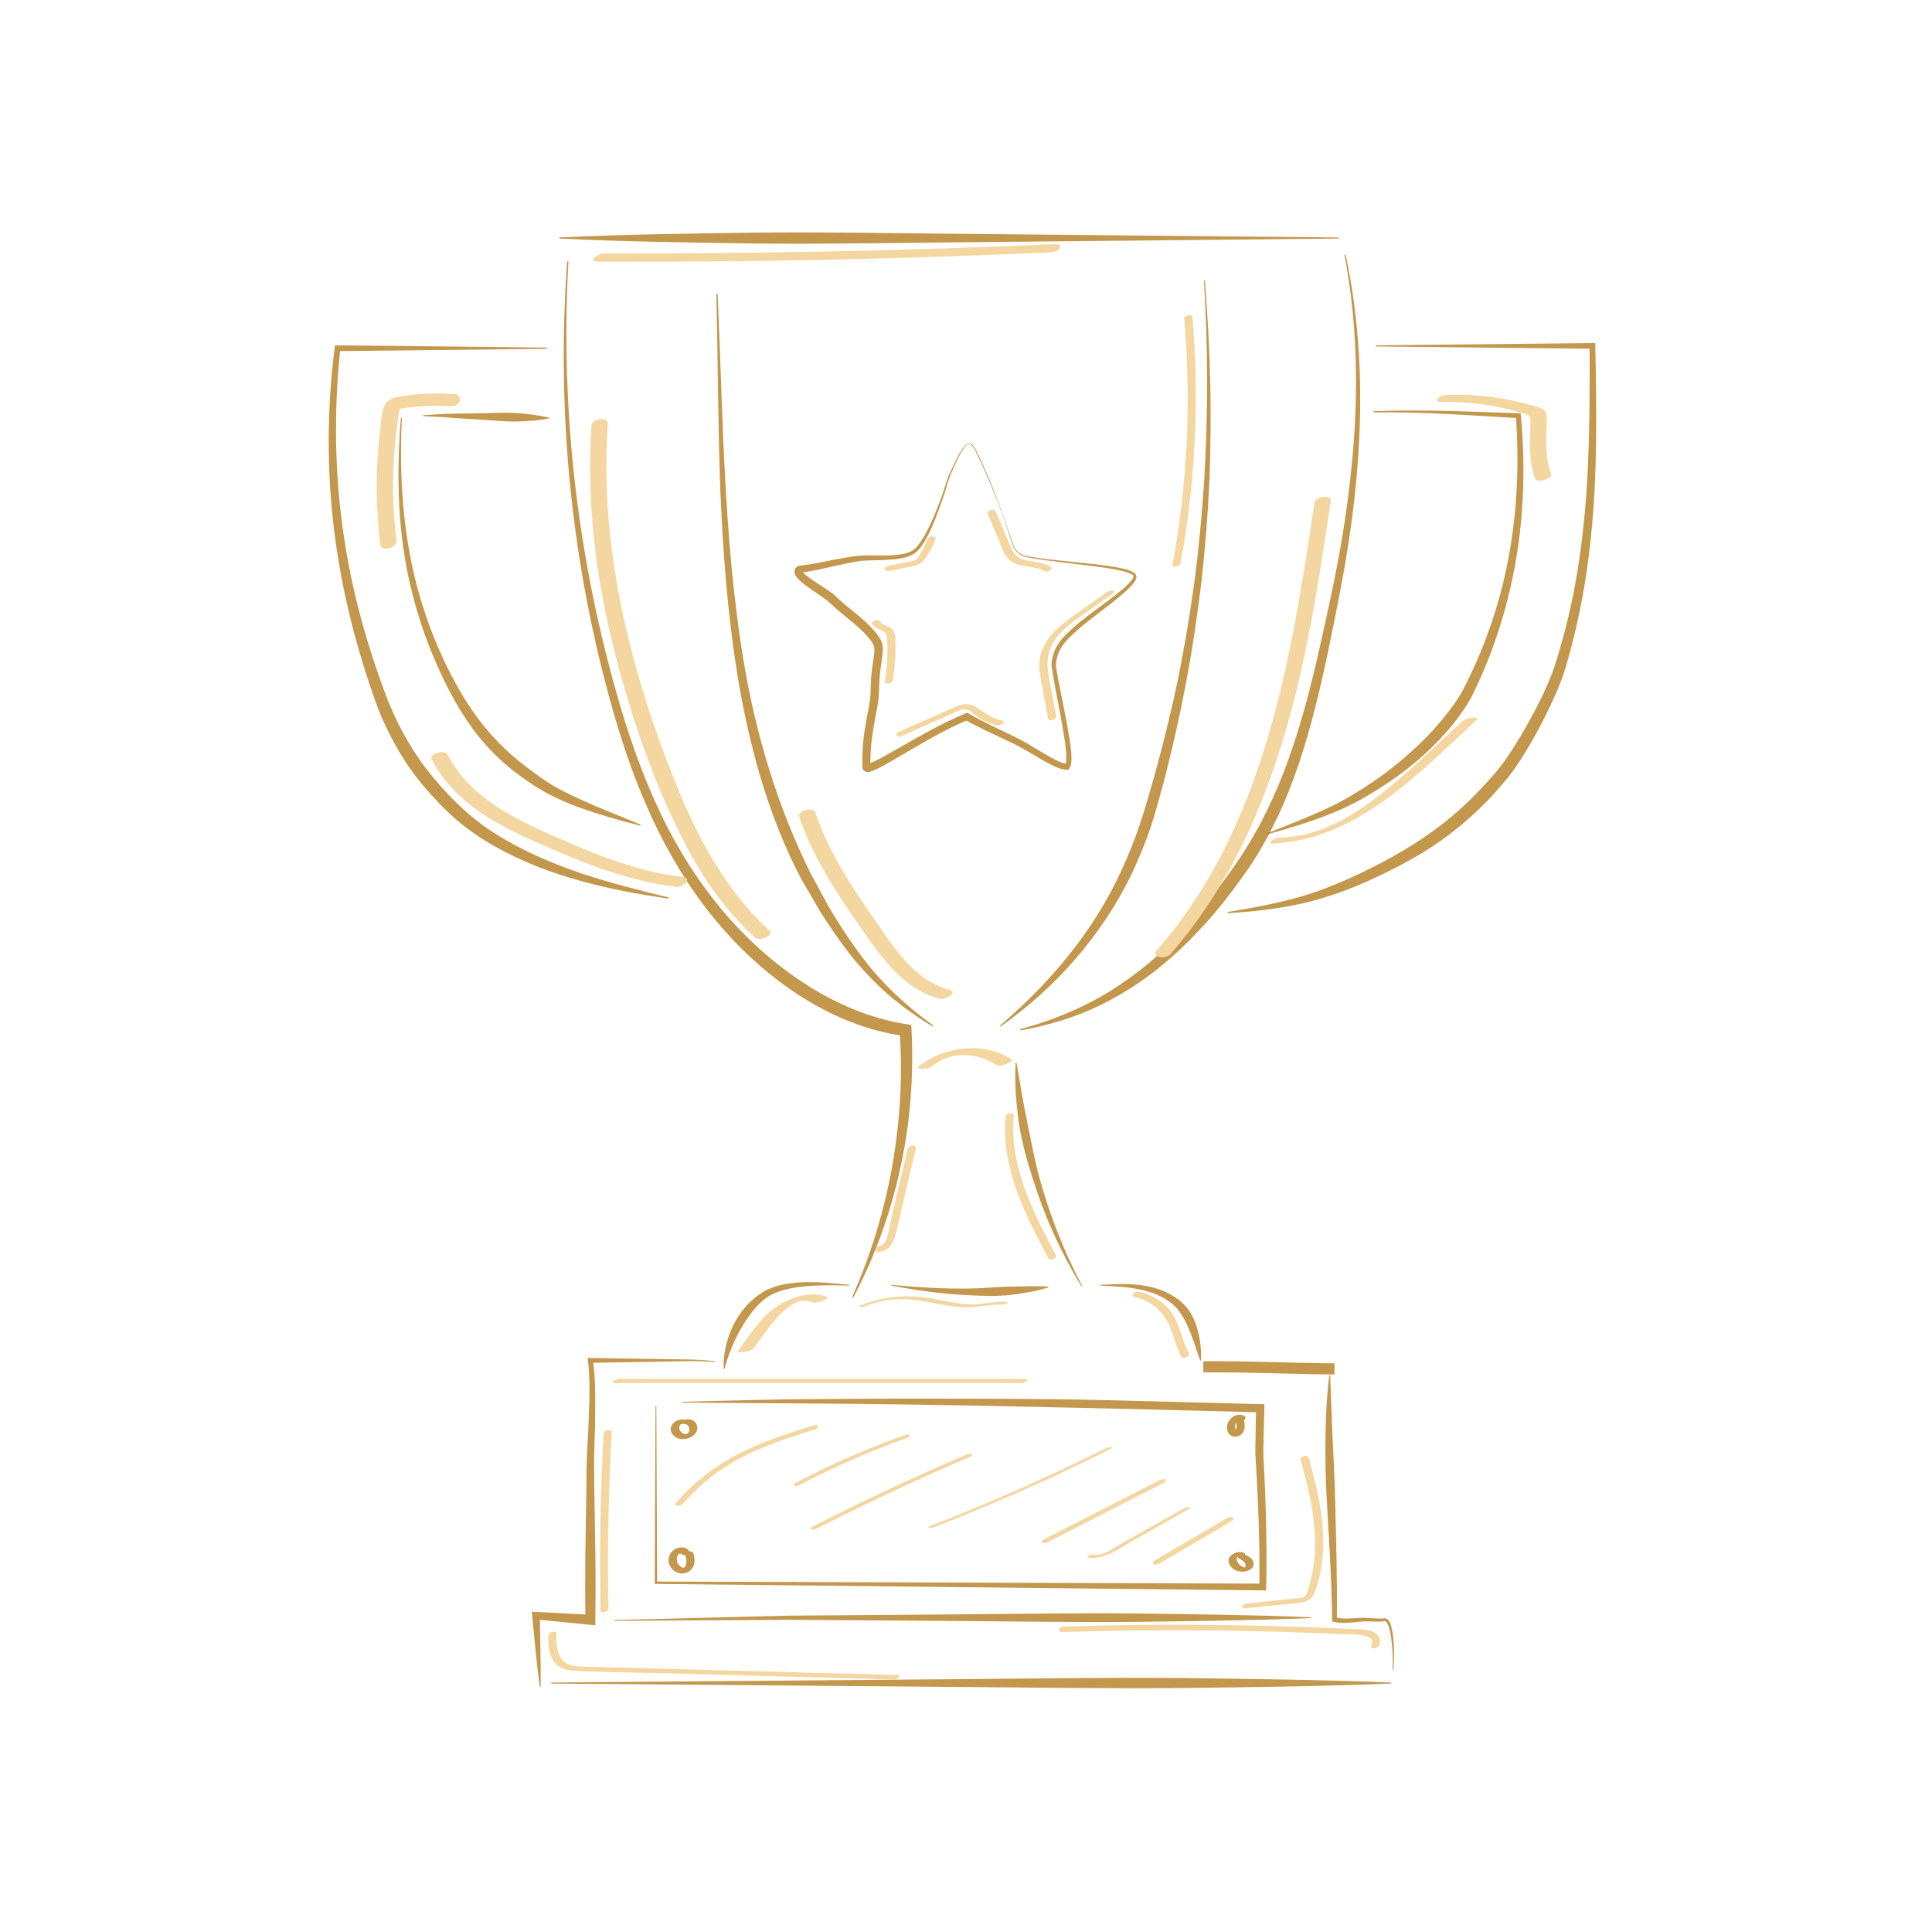 <svg width="173" height="172" viewBox="0 0 173 172" fill="none" xmlns="http://www.w3.org/2000/svg">
<mask id="mask0" mask-type="alpha" maskUnits="userSpaceOnUse" x="0" y="0" width="173" height="172">
<rect x="0.184" width="172" height="172" fill="#C4C4C4"/>
</mask>
<g mask="url(#mask0)">
<path d="M119.871 21.363L84.97 21.708C79.152 21.76 73.334 21.872 67.524 21.805C61.706 21.715 55.888 21.648 50.077 21.363V21.266C55.895 20.989 61.713 20.914 67.524 20.832C73.342 20.764 79.16 20.877 84.97 20.929L119.871 21.266V21.363Z" fill="#AA6C00" fill-opacity="0.7"/>
<path d="M50.901 23.392C50.138 36.923 51.77 50.558 55.626 63.512C56.599 66.747 57.745 69.921 59.205 72.954C60.658 75.979 62.455 78.839 64.589 81.415C66.738 83.976 69.231 86.245 72.017 88.057C74.795 89.869 77.895 91.202 81.159 91.718L81.601 91.786L81.624 92.22C81.826 96.368 81.519 100.546 80.62 104.59C79.744 108.641 78.337 112.564 76.405 116.203L76.307 116.151C77.97 112.392 79.175 108.461 79.894 104.44C80.59 100.427 80.86 96.331 80.545 92.28L81.01 92.782C77.543 92.317 74.271 90.91 71.388 89.023C68.498 87.121 65.959 84.74 63.795 82.067C59.452 76.698 56.764 70.251 54.915 63.729C51.171 50.648 49.801 36.923 50.789 23.392H50.901Z" fill="#AA6C00" fill-opacity="0.7"/>
<path d="M120.493 22.801C121.931 29.488 122.08 36.414 121.429 43.22C121.107 46.627 120.575 50.011 119.924 53.373C119.265 56.721 118.606 60.075 117.76 63.4C116.914 66.717 115.881 70.026 114.405 73.156C113.657 74.714 112.833 76.249 111.852 77.686C110.871 79.102 109.838 80.487 108.73 81.812C106.476 84.418 103.938 86.836 100.98 88.656C99.505 89.562 97.962 90.356 96.345 90.947C94.728 91.531 93.065 91.988 91.373 92.272L91.351 92.16C94.645 91.277 97.79 89.929 100.553 87.997C103.339 86.103 105.75 83.714 107.869 81.093C109.988 78.465 111.949 75.702 113.402 72.677C114.9 69.659 115.985 66.44 116.891 63.175C117.782 59.903 118.494 56.563 119.213 53.231C119.916 49.899 120.5 46.545 120.875 43.168C121.669 36.421 121.676 29.532 120.388 22.831L120.493 22.801Z" fill="#AA6C00" fill-opacity="0.7"/>
<path d="M96.832 115.185C95.005 112.19 93.545 108.955 92.489 105.586C91.95 103.908 91.47 102.201 91.216 100.449C90.984 98.697 90.834 96.93 90.946 95.163L91.021 95.155C91.336 96.892 91.583 98.615 91.95 100.314C92.294 102.014 92.609 103.729 93.058 105.413C93.979 108.775 95.259 112.04 96.892 115.14L96.832 115.185Z" fill="#AA6C00" fill-opacity="0.7"/>
<path d="M98.531 115.058C99.602 115.013 100.68 114.938 101.773 115.043C102.851 115.148 103.967 115.41 104.933 115.994C105.412 116.263 105.891 116.638 106.258 117.087C106.633 117.536 106.887 118.053 107.082 118.577C107.449 119.64 107.584 120.741 107.546 121.827L107.471 121.842C107.104 120.816 106.812 119.79 106.386 118.854C105.966 117.911 105.48 117.064 104.604 116.495C103.765 115.911 102.754 115.582 101.713 115.41C100.672 115.215 99.594 115.185 98.523 115.133V115.058H98.531Z" fill="#AA6C00" fill-opacity="0.7"/>
<path d="M76.068 115.133C74.773 115.095 73.477 115.065 72.197 115.185C70.939 115.305 69.629 115.522 68.633 116.218C67.629 116.93 66.933 117.993 66.304 119.064C65.69 120.157 65.218 121.333 64.874 122.59L64.799 122.583C64.739 121.265 65.076 119.932 65.638 118.719C66.222 117.514 67.135 116.436 68.303 115.717C69.509 114.99 70.879 114.863 72.174 114.818C73.485 114.803 74.78 114.93 76.068 115.065V115.133Z" fill="#AA6C00" fill-opacity="0.7"/>
<path d="M123.196 30.925L142.597 30.723H142.844L142.852 30.977C142.964 36.661 143.054 42.374 142.462 48.065C142.17 50.91 141.721 53.74 141.055 56.526C140.883 57.222 140.725 57.919 140.523 58.607C140.328 59.296 140.149 59.993 139.894 60.681C139.392 62.052 138.778 63.347 138.12 64.628C137.461 65.908 136.749 67.159 135.948 68.364C135.551 68.963 135.102 69.577 134.623 70.116C134.159 70.67 133.679 71.209 133.17 71.726C131.156 73.808 128.827 75.597 126.304 76.99C125.046 77.701 123.758 78.33 122.448 78.914C121.137 79.506 119.789 80.022 118.412 80.427C115.649 81.273 112.788 81.595 109.951 81.782L109.936 81.67C112.743 81.206 115.544 80.696 118.187 79.738C120.815 78.764 123.369 77.514 125.787 76.091C128.191 74.654 130.415 72.939 132.339 70.917C133.305 69.899 134.256 68.881 135.012 67.735C135.791 66.582 136.51 65.369 137.176 64.133C137.842 62.898 138.464 61.625 138.966 60.337C139.437 59.057 139.812 57.664 140.171 56.309C140.883 53.576 141.362 50.783 141.691 47.975C142.365 42.351 142.35 36.661 142.343 30.977L142.597 31.232L123.196 31.03V30.925Z" fill="#AA6C00" fill-opacity="0.7"/>
<path d="M122.994 36.825C127.322 36.653 131.657 36.87 135.978 37.005L136.165 37.013L136.18 37.2C136.562 41.198 136.487 45.249 135.895 49.233C135.296 53.216 134.166 57.132 132.518 60.824L131.874 62.202C131.635 62.681 131.365 63.115 131.073 63.542C130.497 64.395 129.86 65.197 129.164 65.945C127.786 67.458 126.221 68.768 124.551 69.921C122.874 71.052 121.129 72.108 119.235 72.842C117.363 73.598 115.439 74.175 113.514 74.706L113.484 74.616C115.349 73.882 117.213 73.156 119.003 72.31C119.909 71.891 120.755 71.412 121.594 70.88C122.44 70.371 123.256 69.809 124.05 69.225C124.836 68.626 125.607 68.012 126.326 67.346C127.06 66.694 127.764 66.005 128.415 65.279C129.066 64.553 129.688 63.789 130.25 62.995C130.527 62.598 130.789 62.187 131.006 61.775L131.665 60.45C133.364 56.878 134.57 53.059 135.221 49.143C135.888 45.227 136.015 41.228 135.746 37.252L135.948 37.447C131.627 37.192 127.314 36.87 122.986 36.93L122.994 36.825Z" fill="#AA6C00" fill-opacity="0.7"/>
<path d="M48.97 31.24L30.22 31.442L30.475 31.217C29.906 36.578 29.951 42.007 30.692 47.338C31.418 52.67 32.863 57.896 34.803 62.898C35.806 65.346 37.146 67.675 38.846 69.689C40.546 71.741 42.485 73.553 44.761 74.916C47.038 76.286 49.516 77.357 52.055 78.218C54.608 79.064 57.229 79.73 59.864 80.367L59.842 80.479C57.161 80.075 54.488 79.596 51.86 78.854C50.55 78.48 49.247 78.061 47.974 77.552C46.708 77.027 45.465 76.458 44.26 75.769C43.054 75.096 41.909 74.294 40.853 73.396C39.804 72.482 38.846 71.479 37.963 70.431C37.064 69.39 36.263 68.222 35.581 67.031C34.893 65.833 34.286 64.59 33.792 63.295C31.92 58.158 30.572 52.849 29.913 47.443C29.254 42.037 29.277 36.548 29.966 31.157L29.996 30.925H30.22L48.97 31.127V31.24Z" fill="#AA6C00" fill-opacity="0.7"/>
<path d="M35.986 37.455C35.799 41.311 35.934 45.197 36.585 48.986C37.221 52.782 38.419 56.459 40.119 59.895C40.973 61.61 41.946 63.257 43.114 64.747C44.282 66.237 45.63 67.555 47.15 68.701C47.914 69.263 48.678 69.854 49.479 70.326C50.288 70.805 51.149 71.217 52.025 71.614C53.769 72.407 55.581 73.096 57.364 73.853L57.334 73.942C55.454 73.471 53.59 72.932 51.755 72.273C50.842 71.936 49.936 71.539 49.06 71.082C48.176 70.603 47.36 70.064 46.566 69.48C44.964 68.327 43.541 66.904 42.365 65.317C41.197 63.722 40.246 61.992 39.43 60.217C37.783 56.683 36.66 52.894 36.113 49.046C35.574 45.189 35.582 41.288 35.896 37.432L35.986 37.455Z" fill="#AA6C00" fill-opacity="0.7"/>
<path d="M37.88 37.185C38.816 37.125 39.767 37.058 40.71 37.043L43.533 36.998C44.477 36.975 45.42 36.923 46.356 36.998C47.292 37.073 48.236 37.177 49.172 37.402V37.477C48.228 37.657 47.285 37.717 46.341 37.746C45.398 37.776 44.462 37.672 43.518 37.612L40.695 37.432C39.752 37.35 38.823 37.305 37.88 37.267V37.185Z" fill="#AA6C00" fill-opacity="0.7"/>
<path d="M64.012 121.976C63.091 121.887 62.162 121.879 61.234 121.902L58.448 121.954L52.877 122.044L53.095 121.789C53.372 123.759 53.297 125.69 53.282 127.637L53.2 130.542C53.184 131.501 53.214 132.474 53.222 133.44L53.312 139.251C53.342 141.183 53.334 143.122 53.312 145.054L53.304 145.548L52.833 145.503L47.973 145.024L48.332 144.664C48.377 146.791 48.43 148.91 48.415 151.044L48.325 151.051C48.055 148.94 47.861 146.821 47.658 144.709L47.621 144.327L48.018 144.35L52.892 144.612L52.413 145.054C52.391 143.114 52.391 141.175 52.413 139.243L52.503 133.433C52.518 132.459 52.511 131.501 52.548 130.52L52.698 127.622C52.765 125.698 52.87 123.744 52.653 121.864L52.623 121.602L52.87 121.61L58.441 121.699L61.226 121.737C62.155 121.752 63.091 121.782 64.012 121.902V121.976Z" fill="#AA6C00" fill-opacity="0.7"/>
<path d="M49.358 150.677L86.962 150.363C93.229 150.318 99.496 150.213 105.764 150.273C112.031 150.355 118.298 150.423 124.566 150.677V150.767C118.298 151.022 112.031 151.089 105.764 151.171C99.496 151.231 93.229 151.126 86.962 151.081L49.358 150.767V150.677Z" fill="#AA6C00" fill-opacity="0.7"/>
<path d="M124.701 149.531C124.739 148.745 124.709 147.959 124.634 147.18C124.596 146.791 124.544 146.402 124.454 146.027C124.409 145.84 124.357 145.653 124.282 145.488C124.215 145.323 124.095 145.166 123.99 145.174L124.05 145.159C123.773 145.226 123.638 145.204 123.428 145.218L122.859 145.211C122.477 145.196 122.118 145.189 121.751 145.226C121.025 145.286 120.239 145.428 119.445 145.248L119.288 145.211V145.046C119.235 141.4 119.003 137.761 118.793 134.114C118.689 132.287 118.666 130.46 118.689 128.633C118.711 126.806 118.808 124.972 119.033 123.152H119.108L119.318 128.618C119.4 130.438 119.505 132.257 119.55 134.084C119.632 137.731 119.752 141.385 119.707 145.046L119.55 144.844C120.231 145.024 120.972 144.919 121.729 144.889C122.11 144.867 122.507 144.889 122.874 144.919L123.428 144.941C123.593 144.949 123.84 144.941 123.93 144.934L123.99 144.919C124.319 144.956 124.417 145.218 124.492 145.398C124.574 145.593 124.619 145.788 124.656 145.99C124.731 146.387 124.769 146.783 124.799 147.173C124.844 147.966 124.836 148.753 124.769 149.546L124.701 149.531Z" fill="#AA6C00" fill-opacity="0.7"/>
<path d="M119.497 122.583C116.502 122.583 112.594 122.403 109.321 122.403H107.749" stroke="#AA6C00" stroke-opacity="0.7" stroke-miterlimit="10"/>
<path d="M58.771 125.915L58.839 141.737L58.734 141.632L113.072 141.819L112.765 142.119C112.825 138.105 112.653 134.092 112.406 130.086V130.071V130.056L112.473 126.102L112.833 126.477L99.901 126.147L86.97 125.87C82.657 125.788 78.344 125.728 74.039 125.698L61.1 125.608V125.533C65.413 125.421 69.726 125.301 74.039 125.286C78.352 125.249 82.665 125.241 86.978 125.256C91.291 125.271 95.603 125.294 99.916 125.406L112.855 125.743L113.222 125.75L113.215 126.117L113.117 130.071V130.041C113.335 134.062 113.477 138.098 113.38 142.126L113.372 142.426H113.072L58.734 141.842H58.629V141.737L58.696 125.915H58.771Z" fill="#AA6C00" fill-opacity="0.7"/>
<path d="M55.019 145.076L70.594 144.687L86.176 144.567C91.372 144.53 96.561 144.44 101.758 144.492C106.954 144.56 112.143 144.612 117.34 144.829V144.904C112.143 145.121 106.954 145.174 101.758 145.241C96.569 145.293 91.372 145.204 86.176 145.166L70.594 145.061L55.012 145.151L55.019 145.076Z" fill="#AA6C00" fill-opacity="0.7"/>
<path d="M79.82 115.058C82.163 115.282 84.507 115.432 86.843 115.395C88.011 115.372 89.172 115.252 90.34 115.222C91.508 115.2 92.676 115.155 93.874 115.215L93.882 115.29C92.736 115.642 91.568 115.844 90.392 115.971C89.209 116.099 88.019 116.054 86.836 115.994C84.462 115.896 82.118 115.567 79.805 115.125L79.82 115.058Z" fill="#AA6C00" fill-opacity="0.7"/>
<path d="M107.891 25.122C108.123 28.11 108.296 31.105 108.371 34.1C108.43 37.095 108.415 40.098 108.296 43.1C108.153 46.095 107.921 49.09 107.584 52.078C107.232 55.058 106.783 58.031 106.236 60.989C105.682 63.939 105.016 66.874 104.275 69.787C103.87 71.232 103.503 72.684 103.024 74.129C102.53 75.567 101.946 76.967 101.302 78.338C98.629 83.804 94.503 88.484 89.591 91.928L89.531 91.853C94.084 87.974 97.977 83.325 100.426 77.926C101.047 76.585 101.602 75.215 102.073 73.808C102.545 72.407 102.942 70.97 103.354 69.532C104.155 66.657 104.866 63.759 105.48 60.831C106.072 57.904 106.566 54.961 106.97 51.996C107.352 49.031 107.629 46.058 107.824 43.07C108.011 40.083 108.086 37.095 108.093 34.1C108.086 31.105 107.981 28.117 107.809 25.122H107.891Z" fill="#AA6C00" fill-opacity="0.7"/>
<path d="M64.26 26.313C64.522 32.228 64.657 38.151 65.001 44.051C65.346 49.952 65.907 55.844 67.03 61.633C68.191 67.406 70.01 73.044 72.624 78.285L73.672 80.217L74.196 81.183L74.765 82.126C75.536 83.377 76.36 84.59 77.236 85.758C79.003 88.094 81.175 90.109 83.571 91.838L83.518 91.921C82.238 91.172 81.025 90.303 79.872 89.36C78.726 88.401 77.678 87.323 76.704 86.185C75.731 85.047 74.877 83.819 74.054 82.576L73.447 81.64L72.886 80.674L71.755 78.735C68.962 73.433 67.322 67.615 66.259 61.782C65.226 55.927 64.761 49.996 64.507 44.081C64.29 38.158 64.282 32.243 64.147 26.32L64.26 26.313Z" fill="#AA6C00" fill-opacity="0.7"/>
<path d="M87.337 40.195C88.108 41.73 88.782 43.317 89.381 44.935L90.242 47.368L90.669 48.589C90.744 48.791 90.788 49.008 90.916 49.165C91.036 49.33 91.208 49.465 91.38 49.577C91.725 49.802 92.166 49.847 92.586 49.914C93.012 49.981 93.432 50.034 93.859 50.086L96.419 50.356C97.273 50.446 98.126 50.528 98.988 50.648C99.414 50.708 99.841 50.775 100.268 50.858C100.695 50.955 101.122 51.022 101.541 51.292C101.638 51.329 101.773 51.509 101.758 51.666C101.751 51.816 101.691 51.936 101.631 52.033C101.511 52.235 101.361 52.4 101.204 52.565C100.897 52.879 100.568 53.164 100.238 53.441C99.572 53.995 98.883 54.512 98.201 55.036C97.52 55.56 96.839 56.077 96.217 56.653C95.596 57.222 94.989 57.836 94.742 58.6C94.615 58.997 94.51 59.401 94.57 59.768L94.794 61.033L95.296 63.564C95.461 64.41 95.626 65.257 95.76 66.11C95.828 66.537 95.88 66.971 95.925 67.406C95.933 67.63 95.955 67.847 95.94 68.079C95.94 68.192 95.933 68.312 95.903 68.439C95.895 68.551 95.82 68.716 95.738 68.851L95.686 68.941H95.558C95.019 68.926 94.637 68.723 94.24 68.544C93.851 68.356 93.484 68.147 93.117 67.93C92.391 67.51 91.672 67.061 90.946 66.694C89.456 65.953 87.891 65.302 86.416 64.455L86.67 64.47C84.304 65.459 82.095 66.852 79.834 68.154C79.257 68.476 78.718 68.813 78.037 69.075C77.939 69.105 77.857 69.143 77.67 69.135C77.61 69.128 77.573 69.128 77.49 69.098C77.4 69.053 77.303 68.971 77.273 68.896C77.236 68.836 77.221 68.671 77.221 68.686V68.626L77.213 68.132C77.213 67.802 77.221 67.466 77.243 67.136C77.311 65.811 77.573 64.493 77.812 63.235C77.865 62.92 77.917 62.606 77.939 62.306C77.962 62.022 77.954 61.677 77.969 61.34C77.992 60.674 78.067 60.008 78.164 59.364C78.239 58.72 78.419 58.053 78.172 57.672C78.052 57.432 77.857 57.207 77.647 56.96C77.445 56.728 77.221 56.503 76.989 56.294C76.524 55.867 76.015 55.463 75.513 55.051C75.259 54.841 75.004 54.631 74.757 54.407L74.39 54.062C74.27 53.943 74.188 53.875 74.053 53.77C73.567 53.396 73.005 53.044 72.473 52.662C72.204 52.468 71.934 52.273 71.672 52.041C71.537 51.921 71.41 51.801 71.283 51.614C71.223 51.524 71.148 51.404 71.141 51.202C71.126 50.992 71.29 50.783 71.418 50.715L71.5 50.67L71.56 50.663C73.372 50.476 75.139 49.937 77.041 49.749C78.014 49.705 78.905 49.779 79.826 49.727C80.718 49.675 81.683 49.577 82.193 48.843C82.747 48.139 83.151 47.293 83.525 46.462C83.892 45.616 84.237 44.755 84.521 43.879C84.671 43.437 84.783 42.995 84.963 42.554L85.562 41.303C85.764 40.884 85.966 40.465 86.251 40.09C86.393 39.918 86.58 39.693 86.857 39.731C87.105 39.753 87.217 40 87.337 40.195ZM87.269 40.232C87.157 40.045 87.037 39.821 86.828 39.776C86.625 39.746 86.446 39.94 86.318 40.113C86.049 40.48 85.854 40.906 85.659 41.318L85.083 42.576C84.918 42.995 84.813 43.452 84.671 43.894C84.394 44.785 84.072 45.654 83.735 46.515C83.383 47.376 83.016 48.237 82.44 49.008C82.17 49.405 81.713 49.727 81.249 49.862C80.785 50.011 80.306 50.071 79.841 50.109C78.913 50.191 77.954 50.154 77.078 50.229C75.296 50.476 73.507 51.06 71.635 51.292L71.777 51.239C71.762 51.262 71.822 51.202 71.814 51.15C71.814 51.112 71.814 51.15 71.844 51.187C71.904 51.269 72.009 51.374 72.121 51.472C72.346 51.666 72.608 51.846 72.878 52.026C73.409 52.385 73.963 52.722 74.518 53.126C74.645 53.224 74.81 53.366 74.922 53.478L75.266 53.8C75.499 54.01 75.746 54.22 76 54.422C76.502 54.834 77.019 55.238 77.513 55.695C77.76 55.919 77.999 56.166 78.224 56.421C78.441 56.668 78.673 56.938 78.853 57.282C78.943 57.447 79.018 57.649 79.04 57.866C79.07 58.076 79.055 58.255 79.04 58.428C79.01 58.78 78.958 59.094 78.913 59.416C78.823 60.053 78.748 60.689 78.726 61.318C78.711 61.633 78.718 61.947 78.696 62.306C78.673 62.651 78.613 62.98 78.561 63.31C78.321 64.605 78.059 65.848 77.977 67.129C77.954 67.443 77.947 67.765 77.939 68.087L77.947 68.566V68.626C77.947 68.678 77.954 68.559 77.924 68.536C77.902 68.506 77.857 68.431 77.797 68.416C77.752 68.401 77.76 68.401 77.737 68.401C77.715 68.401 77.79 68.394 77.85 68.371C78.389 68.177 78.973 67.832 79.534 67.525C81.796 66.26 84.034 64.882 86.483 63.879L86.618 63.826L86.738 63.901C88.168 64.74 89.71 65.399 91.223 66.163C91.987 66.559 92.698 67.009 93.417 67.436C93.776 67.645 94.136 67.855 94.502 68.042C94.862 68.222 95.259 68.394 95.566 68.401L95.386 68.491C95.416 68.416 95.476 68.222 95.476 68.02C95.491 67.825 95.476 67.615 95.468 67.406C95.431 66.986 95.386 66.567 95.319 66.148C95.191 65.302 95.034 64.463 94.877 63.617L94.398 61.078L94.18 59.798C94.106 59.304 94.24 58.847 94.375 58.435C94.675 57.544 95.349 56.9 95.978 56.324C96.621 55.732 97.318 55.215 98.007 54.699C98.696 54.182 99.392 53.681 100.058 53.149C100.388 52.879 100.717 52.61 101.017 52.31C101.159 52.16 101.301 52.003 101.406 51.846C101.459 51.764 101.496 51.681 101.496 51.614C101.496 51.554 101.489 51.532 101.399 51.472C101.092 51.269 100.65 51.172 100.246 51.075C99.826 50.985 99.407 50.91 98.988 50.85C98.141 50.723 97.288 50.618 96.434 50.521L93.874 50.206C93.447 50.146 93.02 50.086 92.593 50.019C92.174 49.944 91.725 49.899 91.343 49.645C91.163 49.525 90.991 49.383 90.856 49.195C90.714 49.008 90.676 48.783 90.601 48.589L90.197 47.368C89.927 46.552 89.643 45.743 89.343 44.935C88.714 43.347 88.04 41.767 87.269 40.232Z" fill="#AA6C00" fill-opacity="0.7"/>
<path d="M117.699 45.04C115.602 59.049 113.259 74.047 103.592 85.092C103.001 85.766 104.386 85.93 104.79 85.466C112.173 77.035 115.498 66.088 117.489 55.268C118.126 51.831 118.643 48.372 119.159 44.912C119.264 44.224 117.796 44.426 117.699 45.04Z" fill="#F4D6A0"/>
<path d="M52.96 38.084C52.519 44.725 53.297 51.382 54.9 57.829C56.42 63.961 58.509 70.154 61.451 75.762C63.046 78.794 65.023 81.625 67.569 83.939C68.011 84.343 69.374 83.759 68.902 83.325C64.484 79.304 61.886 73.83 59.789 68.334C57.453 62.209 55.648 55.852 54.802 49.345C54.308 45.564 54.166 41.752 54.42 37.949C54.465 37.26 52.998 37.492 52.96 38.084Z" fill="#F4D6A0"/>
<path d="M71.553 73.119C72.774 76.75 74.9 79.963 77.079 83.085C78.914 85.706 80.868 88.603 84.148 89.442C84.619 89.562 85.847 88.85 85.031 88.641C81.886 87.84 79.992 84.777 78.255 82.276C76.173 79.281 74.166 76.211 72.998 72.729C72.826 72.213 71.388 72.624 71.553 73.119Z" fill="#F4D6A0"/>
<path d="M83.608 95.387C85.225 94.107 87.509 94.272 89.186 95.358C89.433 95.515 89.875 95.372 90.122 95.283C90.204 95.253 90.773 95.005 90.549 94.856C88.063 93.246 84.566 93.688 82.297 95.485C82.035 95.694 82.529 95.747 82.642 95.732C82.979 95.717 83.338 95.605 83.608 95.387Z" fill="#F4D6A0"/>
<path d="M90.054 99.97C89.627 104.567 91.791 108.761 93.881 112.699C94.008 112.939 94.704 112.699 94.547 112.4C92.503 108.543 90.361 104.403 90.781 99.895C90.811 99.566 90.077 99.685 90.054 99.97Z" fill="#F4D6A0"/>
<path d="M106.453 121.16C105.786 120 105.697 118.607 104.888 117.514C104.169 116.548 103.098 115.896 101.923 115.657C101.571 115.582 101.196 116.084 101.668 116.181C102.769 116.413 103.742 117.102 104.356 118.038C105.053 119.086 105.157 120.397 105.786 121.49C105.944 121.759 106.64 121.49 106.453 121.16Z" fill="#F4D6A0"/>
<path d="M77.528 116.952C78.561 116.548 79.654 116.338 80.762 116.338C81.818 116.338 82.844 116.54 83.877 116.743C84.806 116.922 85.734 117.087 86.678 117.087C87.674 117.087 88.647 116.795 89.643 116.832C89.778 116.84 90.055 116.802 90.152 116.698C90.227 116.615 90.287 116.57 90.115 116.563C88.976 116.518 87.868 116.862 86.723 116.802C85.555 116.742 84.416 116.45 83.271 116.256C81.167 115.904 79.1 116.099 77.108 116.885C76.996 116.93 76.914 116.982 77.011 117.05C77.123 117.124 77.43 116.99 77.528 116.952Z" fill="#F4D6A0"/>
<path d="M67.524 120.696C68.303 119.64 69.029 118.51 69.973 117.596C70.385 117.192 70.849 116.81 71.395 116.6C71.837 116.428 72.309 116.488 72.758 116.623C73.058 116.712 73.499 116.555 73.769 116.435C73.911 116.368 74.256 116.173 73.949 116.084C72.376 115.604 70.527 116.248 69.261 117.207C67.966 118.195 67.052 119.663 66.102 120.966C65.952 121.168 66.633 121.093 66.678 121.085C66.948 121.025 67.344 120.936 67.524 120.696Z" fill="#F4D6A0"/>
<path d="M78.741 112.108C79.49 112.018 79.924 111.494 80.126 110.797C80.366 109.966 80.53 109.105 80.733 108.259C81.159 106.447 81.586 104.635 82.013 102.823C82.095 102.463 81.354 102.546 81.279 102.875C80.935 104.343 80.59 105.81 80.238 107.278C80.066 107.997 79.901 108.716 79.729 109.434C79.602 109.959 79.49 111.486 78.793 111.568C78.396 111.613 78.254 112.168 78.741 112.108Z" fill="#F4D6A0"/>
<path d="M49.097 146.432C49.089 147.195 49.104 148.026 49.524 148.7C49.965 149.412 50.759 149.584 51.545 149.629C53.822 149.756 56.12 149.756 58.397 149.816C63.009 149.943 67.614 150.063 72.227 150.19C74.84 150.258 77.461 150.333 80.074 150.4C80.336 150.407 80.845 150.018 80.358 150.003C71.515 149.764 62.665 149.531 53.822 149.292C53.208 149.277 52.594 149.269 51.987 149.239C51.418 149.217 50.827 149.15 50.407 148.708C49.808 148.071 49.808 147.053 49.816 146.237C49.823 146.027 49.104 146.154 49.097 146.432Z" fill="#F4D6A0"/>
<path d="M123.473 147.405C123.787 146.828 123.361 146.244 122.792 146.057C122.402 145.922 121.968 145.93 121.556 145.907C121.032 145.877 120.5 145.855 119.976 145.832C117.962 145.743 115.94 145.668 113.926 145.615C109.95 145.511 105.974 145.481 101.998 145.518C99.729 145.54 97.46 145.593 95.199 145.66C94.802 145.675 94.63 146.177 95.124 146.154C102.515 145.922 109.913 145.945 117.303 146.222C118.329 146.259 119.355 146.304 120.373 146.349C120.867 146.372 123.368 146.259 122.792 147.33C122.604 147.689 123.331 147.667 123.473 147.405Z" fill="#F4D6A0"/>
<path d="M111.522 144.028C112.428 143.931 113.327 143.841 114.233 143.743C115.041 143.661 115.88 143.631 116.681 143.474C117.385 143.339 117.625 142.92 117.842 142.283C118.096 141.549 118.261 140.793 118.366 140.029C118.793 136.825 118.051 133.582 117.175 130.512C117.1 130.243 116.374 130.438 116.449 130.707C117.235 133.485 117.924 136.383 117.714 139.288C117.662 139.977 117.565 140.658 117.407 141.332C117.325 141.684 117.228 142.029 117.108 142.373C117.056 142.523 117.003 142.748 116.913 142.875C116.756 143.107 116.531 143.084 116.299 143.114C114.734 143.279 113.169 143.444 111.604 143.609C111.245 143.639 111.02 144.08 111.522 144.028Z" fill="#F4D6A0"/>
<path d="M55.072 123.856C64.537 123.856 74.001 123.856 83.466 123.856C86.147 123.856 88.82 123.856 91.5 123.856C91.747 123.856 92.279 123.482 91.792 123.482C82.328 123.482 72.863 123.482 63.399 123.482C60.718 123.482 58.045 123.482 55.364 123.482C55.117 123.482 54.586 123.856 55.072 123.856Z" fill="#F4D6A0"/>
<path d="M54.488 144.08C54.384 138.786 54.481 133.493 54.773 128.206C54.788 127.952 54.069 128.101 54.054 128.311C53.755 133.627 53.665 138.951 53.77 144.268C53.77 144.462 54.496 144.335 54.488 144.08Z" fill="#F4D6A0"/>
<path d="M61.123 127.113C60.666 127.113 60.179 127.383 60.074 127.854C59.999 128.221 60.239 128.573 60.561 128.738C60.95 128.94 61.445 128.918 61.834 128.715C62.186 128.528 62.493 128.206 62.441 127.78C62.418 127.607 62.328 127.428 62.201 127.315C62.006 127.143 61.782 127.083 61.527 127.098C61.385 127.106 61.145 127.195 61.123 127.36C61.093 127.532 61.332 127.547 61.445 127.54C61.347 127.547 61.392 127.54 61.415 127.54C61.474 127.547 61.392 127.532 61.392 127.532C61.392 127.532 61.497 127.57 61.422 127.532C61.445 127.54 61.467 127.555 61.497 127.57C61.512 127.577 61.519 127.585 61.534 127.592C61.489 127.562 61.542 127.6 61.549 127.607C61.587 127.645 61.624 127.69 61.654 127.735C61.662 127.75 61.669 127.757 61.677 127.772C61.662 127.742 61.677 127.772 61.677 127.78C61.692 127.809 61.707 127.847 61.714 127.877C61.722 127.907 61.729 127.929 61.729 127.959C61.729 127.974 61.737 128.042 61.737 128.004C61.737 128.064 61.722 128.124 61.707 128.176C61.692 128.214 61.729 128.131 61.699 128.191C61.692 128.206 61.684 128.214 61.677 128.229C61.662 128.251 61.647 128.274 61.632 128.304C61.624 128.319 61.594 128.341 61.639 128.296C61.632 128.304 61.617 128.319 61.609 128.326C61.602 128.334 61.587 128.349 61.579 128.356C61.572 128.364 61.52 128.393 61.564 128.371C61.609 128.349 61.527 128.394 61.512 128.401C61.474 128.431 61.579 128.371 61.534 128.386C61.519 128.394 61.505 128.401 61.497 128.408C61.482 128.416 61.467 128.416 61.46 128.423C61.415 128.446 61.534 128.401 61.489 128.416C61.474 128.416 61.459 128.423 61.445 128.431C61.377 128.446 61.445 128.423 61.467 128.431C61.452 128.431 61.43 128.438 61.415 128.438C61.4 128.438 61.355 128.431 61.407 128.438C61.46 128.446 61.415 128.438 61.4 128.438C61.385 128.438 61.37 128.438 61.355 128.438C61.28 128.431 61.4 128.453 61.325 128.431C61.287 128.423 61.257 128.416 61.227 128.401C61.28 128.416 61.205 128.393 61.19 128.379C61.16 128.364 61.138 128.349 61.108 128.334C61.1 128.326 61.033 128.274 61.063 128.304C61.033 128.281 61.003 128.251 60.98 128.221C60.958 128.199 60.943 128.176 60.92 128.154C60.913 128.146 60.876 128.079 60.891 128.109C60.861 128.049 60.838 127.982 60.831 127.914C60.831 127.899 60.831 127.884 60.823 127.869C60.823 127.899 60.823 127.862 60.823 127.847C60.823 127.817 60.831 127.779 60.838 127.75C60.838 127.735 60.846 127.72 60.853 127.705C60.868 127.645 60.831 127.735 60.861 127.682C60.876 127.652 60.891 127.622 60.906 127.6C60.913 127.585 60.928 127.57 60.935 127.555C60.913 127.585 60.92 127.577 60.943 127.555C60.95 127.547 60.965 127.54 60.973 127.525C60.995 127.495 60.92 127.562 60.965 127.532C61.018 127.502 60.943 127.547 60.935 127.547C60.943 127.54 60.958 127.54 60.965 127.532C60.995 127.517 60.98 127.525 60.92 127.547C60.958 127.532 60.935 127.562 60.883 127.555C60.905 127.555 60.988 127.555 60.876 127.555C61.04 127.555 61.257 127.502 61.355 127.353C61.407 127.203 61.25 127.113 61.123 127.113Z" fill="#AA6C00" fill-opacity="0.7"/>
<path d="M111.441 126.806C111.224 126.694 111.006 126.664 110.767 126.716C110.58 126.761 110.392 126.866 110.258 127.001C110.01 127.233 109.846 127.54 109.868 127.877C109.883 128.184 110.018 128.498 110.318 128.611C110.699 128.76 111.141 128.573 111.336 128.229C111.486 127.952 111.471 127.592 111.418 127.293C111.403 127.218 111.328 127.166 111.261 127.136C111.179 127.106 111.066 127.106 110.984 127.128C110.827 127.173 110.654 127.3 110.692 127.48C110.699 127.525 110.707 127.577 110.714 127.622C110.714 127.63 110.714 127.645 110.714 127.652C110.699 127.585 110.714 127.615 110.714 127.637C110.714 127.667 110.714 127.697 110.714 127.735C110.714 127.839 110.692 127.929 110.677 128.034C110.684 127.967 110.692 127.989 110.684 128.012C110.677 128.027 110.677 128.034 110.669 128.049C110.662 128.064 110.654 128.086 110.647 128.101C110.61 128.169 110.692 128.049 110.647 128.101C110.639 128.109 110.632 128.116 110.624 128.131C110.595 128.169 110.587 128.131 110.647 128.109C110.632 128.116 110.617 128.131 110.602 128.139C110.647 128.094 110.677 128.094 110.647 128.109C110.595 128.139 110.737 128.086 110.692 128.094C110.684 128.094 110.662 128.101 110.654 128.101C110.654 128.101 110.759 128.086 110.707 128.094C110.625 128.094 110.789 128.109 110.714 128.094C110.632 128.086 110.782 128.116 110.722 128.094C110.684 128.079 110.722 128.072 110.752 128.109C110.744 128.101 110.737 128.101 110.729 128.094C110.714 128.086 110.662 128.034 110.699 128.079C110.737 128.116 110.677 128.057 110.669 128.042C110.654 128.027 110.647 128.012 110.639 127.989C110.602 127.929 110.654 128.042 110.632 127.982C110.617 127.937 110.602 127.884 110.587 127.839C110.58 127.817 110.58 127.787 110.58 127.765C110.572 127.727 110.58 127.839 110.58 127.779C110.58 127.772 110.58 127.757 110.58 127.75C110.58 127.697 110.58 127.645 110.595 127.592C110.602 127.562 110.624 127.502 110.595 127.577C110.602 127.555 110.61 127.532 110.617 127.51C110.625 127.48 110.639 127.457 110.654 127.428C110.654 127.428 110.677 127.398 110.677 127.39C110.654 127.428 110.647 127.435 110.662 127.413C110.669 127.405 110.669 127.398 110.677 127.39C110.699 127.36 110.714 127.338 110.737 127.315C110.744 127.3 110.759 127.293 110.767 127.278C110.789 127.255 110.707 127.33 110.759 127.285C110.782 127.263 110.812 127.24 110.834 127.225C110.864 127.203 110.879 127.218 110.812 127.24C110.827 127.233 110.849 127.225 110.864 127.218C110.872 127.21 110.887 127.21 110.902 127.203C110.804 127.248 110.842 127.225 110.879 127.218C110.887 127.218 110.902 127.21 110.917 127.21C110.849 127.218 110.834 127.225 110.872 127.218C110.879 127.218 110.887 127.218 110.887 127.218C110.946 127.21 110.842 127.218 110.849 127.218C110.864 127.21 110.887 127.225 110.902 127.225C110.961 127.233 110.842 127.195 110.879 127.218C110.894 127.225 110.969 127.263 110.887 127.218C111.051 127.308 111.261 127.3 111.403 127.18C111.463 127.128 111.523 127.061 111.531 126.978C111.531 126.926 111.508 126.836 111.441 126.806Z" fill="#AA6C00" fill-opacity="0.7"/>
<path d="M111.462 139.116C111.297 138.981 111.073 138.959 110.87 138.996C110.616 139.041 110.376 139.146 110.197 139.333C110.092 139.438 110.017 139.573 110.009 139.722C110.002 139.917 110.062 140.082 110.174 140.239C110.376 140.524 110.728 140.703 111.073 140.741C111.32 140.763 111.574 140.733 111.799 140.636C111.994 140.546 112.196 140.404 112.248 140.179C112.293 139.97 112.211 139.76 112.076 139.603C111.926 139.43 111.702 139.326 111.499 139.228C111.432 139.198 111.335 139.206 111.267 139.213C111.178 139.228 111.073 139.258 110.99 139.303C110.9 139.356 110.766 139.483 110.915 139.558C111.163 139.678 111.447 139.812 111.522 140.112C111.537 140.172 111.544 140.224 111.529 140.284C111.522 140.314 111.514 140.336 111.499 140.366C111.514 140.336 111.499 140.366 111.492 140.374C111.484 140.389 111.47 140.404 111.462 140.419C111.447 140.449 111.507 140.374 111.469 140.411C111.447 140.434 111.447 140.411 111.492 140.396C111.484 140.396 111.47 140.411 111.462 140.411C111.514 140.366 111.529 140.381 111.484 140.396C111.44 140.411 111.589 140.366 111.522 140.381C111.492 140.389 111.484 140.374 111.567 140.374C111.559 140.374 111.537 140.374 111.529 140.381C111.589 140.374 111.604 140.374 111.567 140.381C111.559 140.381 111.552 140.381 111.544 140.381C111.529 140.381 111.514 140.381 111.499 140.381C111.455 140.381 111.574 140.389 111.514 140.381C111.492 140.374 111.462 140.374 111.44 140.366C111.44 140.366 111.372 140.351 111.417 140.359C111.455 140.366 111.395 140.351 111.395 140.351C111.365 140.344 111.335 140.329 111.305 140.321C111.275 140.306 111.237 140.292 111.207 140.277C111.192 140.269 111.185 140.262 111.17 140.254C111.192 140.269 111.163 140.247 111.163 140.247C111.103 140.209 111.043 140.164 110.99 140.112C110.818 139.947 110.691 139.7 110.773 139.475C110.781 139.46 110.788 139.445 110.788 139.438C110.773 139.468 110.788 139.438 110.796 139.423C110.811 139.4 110.833 139.378 110.848 139.356C110.878 139.318 110.841 139.363 110.841 139.363C110.841 139.356 110.87 139.333 110.878 139.326C110.923 139.288 110.826 139.356 110.863 139.333C110.878 139.326 110.938 139.296 110.878 139.326C110.811 139.356 110.885 139.326 110.885 139.326C110.863 139.333 110.841 139.341 110.826 139.348C110.863 139.341 110.848 139.341 110.773 139.356C110.781 139.356 110.796 139.356 110.803 139.348C110.743 139.348 110.728 139.356 110.751 139.356C110.773 139.356 110.758 139.356 110.713 139.356L110.743 139.363C110.706 139.348 110.698 139.348 110.728 139.356C110.736 139.356 110.736 139.356 110.743 139.363C110.743 139.363 110.796 139.385 110.766 139.371C110.743 139.356 110.796 139.393 110.796 139.393C110.915 139.49 111.14 139.438 111.267 139.386C111.327 139.356 111.582 139.221 111.462 139.116Z" fill="#AA6C00" fill-opacity="0.7"/>
<path d="M61.601 138.757C61.182 138.427 60.53 138.577 60.178 138.929C59.871 139.236 59.782 139.76 59.954 140.157C60.126 140.554 60.485 140.838 60.905 140.898C61.369 140.973 61.863 140.726 62.073 140.299C62.252 139.932 62.215 139.468 62.08 139.093C62.02 138.929 61.803 138.899 61.654 138.944C61.526 138.981 61.294 139.116 61.361 139.288C61.414 139.423 61.444 139.565 61.459 139.708C61.459 139.722 61.466 139.775 61.459 139.715C61.459 139.73 61.459 139.745 61.459 139.76C61.459 139.797 61.459 139.827 61.459 139.865C61.459 139.94 61.451 140.007 61.436 140.082C61.436 140.097 61.429 140.112 61.421 140.134C61.406 140.194 61.444 140.097 61.421 140.134C61.406 140.157 61.399 140.187 61.391 140.217C61.391 140.224 61.346 140.292 61.346 140.299C61.339 140.284 61.391 140.247 61.354 140.292C61.339 140.307 61.324 140.329 61.309 140.344C61.301 140.351 61.287 140.366 61.279 140.374C61.309 140.322 61.324 140.336 61.294 140.359C61.279 140.366 61.264 140.381 61.257 140.389C61.212 140.426 61.279 140.374 61.287 140.374C61.272 140.374 61.242 140.396 61.234 140.404C61.182 140.434 61.264 140.389 61.272 140.389C61.264 140.389 61.219 140.396 61.212 140.404C61.242 140.389 61.301 140.396 61.227 140.396C61.219 140.396 61.197 140.396 61.189 140.396C61.204 140.396 61.227 140.396 61.242 140.396C61.227 140.396 61.212 140.396 61.204 140.396C61.189 140.396 61.092 140.381 61.144 140.389C61.197 140.396 61.137 140.389 61.129 140.381C61.114 140.374 61.099 140.374 61.092 140.366C61.069 140.359 61.054 140.351 61.032 140.344C60.98 140.321 61.084 140.374 61.025 140.344C60.965 140.307 60.905 140.262 60.852 140.217C60.905 140.262 60.837 140.202 60.822 140.179C60.792 140.149 60.77 140.119 60.747 140.089C60.725 140.059 60.71 140.029 60.688 140C60.665 139.955 60.688 139.992 60.688 140.007C60.68 139.985 60.673 139.97 60.665 139.947C60.635 139.872 60.62 139.797 60.613 139.715C60.598 139.64 60.613 139.76 60.613 139.685C60.613 139.67 60.613 139.655 60.613 139.633C60.613 139.595 60.613 139.55 60.62 139.513C60.628 139.475 60.635 139.43 60.643 139.393C60.643 139.408 60.628 139.445 60.643 139.393C60.65 139.371 60.658 139.348 60.673 139.326C60.68 139.303 60.695 139.281 60.703 139.258C60.74 139.191 60.665 139.303 60.71 139.243C60.725 139.228 60.733 139.213 60.747 139.198C60.8 139.138 60.703 139.228 60.755 139.191C60.77 139.183 60.777 139.176 60.792 139.161C60.852 139.116 60.725 139.191 60.785 139.161C60.807 139.153 60.822 139.138 60.845 139.131C60.912 139.101 60.762 139.153 60.837 139.138C60.852 139.138 60.867 139.131 60.882 139.131C60.957 139.108 60.792 139.138 60.882 139.131C60.897 139.131 60.927 139.131 60.935 139.131C60.875 139.131 60.867 139.131 60.905 139.131C60.912 139.131 60.92 139.131 60.927 139.131C60.935 139.131 60.942 139.131 60.95 139.131C60.987 139.138 60.98 139.138 60.927 139.123L60.987 139.146C61.047 139.168 60.972 139.138 60.972 139.138C60.987 139.138 61.032 139.176 61.047 139.191C61.189 139.296 61.436 139.251 61.564 139.146C61.691 139.026 61.751 138.869 61.601 138.757Z" fill="#AA6C00" fill-opacity="0.7"/>
<path d="M61.159 134.653C62.649 132.939 64.454 131.516 66.476 130.475C68.535 129.412 70.759 128.708 72.96 128.012C73.387 127.877 73.297 127.502 72.863 127.637C70.527 128.378 68.175 129.127 65.989 130.265C63.892 131.359 62.035 132.841 60.486 134.631C60.366 134.766 60.59 134.84 60.688 134.855C60.852 134.863 61.04 134.781 61.159 134.653Z" fill="#F4D6A0"/>
<path d="M71.657 132.954C74.742 131.329 77.947 129.936 81.227 128.768C81.317 128.738 81.511 128.641 81.429 128.521C81.354 128.408 81.047 128.506 80.957 128.536C77.618 129.726 74.36 131.149 71.223 132.804C71.103 132.864 71.036 132.946 71.148 133.043C71.26 133.126 71.56 133.006 71.657 132.954Z" fill="#F4D6A0"/>
<path d="M73.178 136.87C77.671 134.578 82.231 132.437 86.873 130.46C87.337 130.258 86.903 130.108 86.603 130.235C81.909 132.242 77.289 134.399 72.744 136.72C72.624 136.78 72.556 136.862 72.669 136.952C72.773 137.034 73.073 136.922 73.178 136.87Z" fill="#F4D6A0"/>
<path d="M83.585 136.78C88.992 134.691 94.293 132.347 99.467 129.749C99.894 129.539 99.22 129.599 99.055 129.674C93.933 132.242 88.692 134.571 83.338 136.638C82.859 136.825 83.316 136.885 83.585 136.78Z" fill="#F4D6A0"/>
<path d="M93.851 138.09C97.325 136.315 100.8 134.533 104.274 132.759C104.401 132.691 104.454 132.579 104.341 132.489C104.222 132.392 103.945 132.504 103.832 132.557C100.358 134.331 96.884 136.113 93.409 137.888C93.282 137.955 93.23 138.068 93.342 138.157C93.462 138.262 93.739 138.15 93.851 138.09Z" fill="#F4D6A0"/>
<path d="M97.408 139.498C98.95 139.707 100.403 138.562 101.668 137.851C103.271 136.945 104.881 136.031 106.483 135.125C106.625 135.043 106.55 135.005 106.445 134.975C106.303 134.938 106.056 135.043 105.936 135.11C104.671 135.829 103.405 136.54 102.14 137.259C101.511 137.618 100.875 137.978 100.246 138.33C99.594 138.704 98.793 139.326 98.007 139.221C97.842 139.198 97.647 139.243 97.505 139.318C97.453 139.348 97.243 139.475 97.408 139.498Z" fill="#F4D6A0"/>
<path d="M109.875 135.941C107.696 137.222 105.524 138.502 103.345 139.775C103.226 139.85 103.158 139.992 103.293 140.082C103.435 140.179 103.682 140.097 103.81 140.022C105.989 138.742 108.16 137.461 110.339 136.188C110.459 136.113 110.526 135.971 110.391 135.881C110.249 135.784 110.002 135.866 109.875 135.941Z" fill="#F4D6A0"/>
<path d="M88.43 45.99C88.745 46.739 89.059 47.488 89.381 48.237C89.644 48.851 89.853 49.637 90.355 50.109C91.224 50.925 92.519 50.588 93.507 51.135C93.665 51.224 93.882 51.194 94.024 51.09C94.129 51.007 94.226 50.82 94.069 50.73C93.575 50.461 93.028 50.363 92.481 50.281C91.98 50.206 91.418 50.139 91.021 49.794C90.789 49.592 90.647 49.308 90.527 49.031C90.377 48.686 90.235 48.342 90.093 48.005C89.786 47.271 89.471 46.537 89.164 45.811C89.022 45.489 88.311 45.699 88.43 45.99Z" fill="#F4D6A0"/>
<path d="M89.755 64.538C88.909 64.35 88.288 63.924 87.599 63.429C87 63.003 86.416 62.943 85.742 63.227C83.96 63.976 82.208 64.785 80.441 65.564C79.984 65.766 80.396 66.058 80.74 65.908C82.298 65.219 83.848 64.538 85.405 63.849C85.779 63.684 86.184 63.4 86.596 63.549C86.903 63.662 87.165 63.909 87.419 64.103C87.988 64.53 88.632 64.815 89.321 64.972C89.583 65.017 90.175 64.628 89.755 64.538Z" fill="#F4D6A0"/>
<path d="M83.068 48.244C82.926 48.611 82.769 48.971 82.574 49.315C82.477 49.487 82.372 49.652 82.267 49.817C82.177 49.952 82.08 50.101 81.93 50.169C81.781 50.236 81.601 50.259 81.436 50.288C81.227 50.333 81.024 50.371 80.815 50.416C80.388 50.506 79.961 50.588 79.534 50.678C79.4 50.708 79.19 50.843 79.235 51C79.28 51.172 79.534 51.157 79.654 51.127C80.118 51.03 80.582 50.94 81.047 50.843C81.481 50.753 81.968 50.708 82.357 50.491C82.731 50.281 82.964 49.884 83.173 49.525C83.405 49.135 83.6 48.724 83.757 48.304C83.892 47.937 83.166 47.975 83.068 48.244Z" fill="#F4D6A0"/>
<path d="M78.059 55.837C78.239 56.151 78.539 56.279 78.861 56.421C79.018 56.496 79.183 56.563 79.295 56.698C79.46 56.893 79.437 57.192 79.452 57.432C79.505 58.645 79.422 59.858 79.228 61.056C79.183 61.325 79.909 61.198 79.947 60.959C80.141 59.761 80.224 58.547 80.179 57.334C80.164 56.855 80.141 56.466 79.707 56.204C79.415 56.024 78.966 55.957 78.786 55.627C78.651 55.403 77.955 55.65 78.059 55.837Z" fill="#F4D6A0"/>
<path d="M99.116 53.029C98.075 53.763 97.034 54.489 96.001 55.23C95.095 55.882 94.196 56.616 93.62 57.589C93.066 58.532 92.961 59.491 93.148 60.554C93.365 61.835 93.62 63.115 93.859 64.395C93.904 64.62 94.63 64.448 94.585 64.201C94.368 63.033 94.151 61.865 93.934 60.697C93.717 59.528 93.725 58.488 94.368 57.462C94.952 56.533 95.836 55.859 96.712 55.23C97.701 54.527 98.696 53.823 99.692 53.126C99.835 53.029 99.745 52.939 99.632 52.894C99.475 52.827 99.235 52.939 99.116 53.029Z" fill="#F4D6A0"/>
<path d="M53.507 23.43C66.985 23.49 80.471 23.213 93.933 22.606C94.188 22.591 94.78 22.509 94.892 22.224C94.997 21.947 94.802 21.843 94.518 21.857C81.047 22.464 67.569 22.741 54.091 22.681C53.589 22.674 52.541 23.422 53.507 23.43Z" fill="#F4D6A0"/>
<path d="M106.034 28.454C106.686 35.882 106.326 43.37 104.979 50.7C104.971 50.753 105.66 50.715 105.705 50.506C107.053 43.175 107.412 35.68 106.761 28.259C106.746 28.147 106.012 28.274 106.034 28.454Z" fill="#F4D6A0"/>
<path d="M129.089 36.002C131.462 35.95 133.836 36.271 136.112 36.938C136.352 37.005 136.696 37.05 136.883 37.222C137.078 37.402 137.048 37.679 137.041 37.926C137.033 38.48 137.011 39.034 137.003 39.589C136.996 40.712 137.071 41.835 137.467 42.891C137.617 43.288 139.04 42.846 138.913 42.501C138.486 41.363 138.433 40.158 138.448 38.959C138.456 38.368 138.561 37.717 138.471 37.133C138.381 36.556 137.745 36.466 137.28 36.331C134.817 35.605 132.256 35.291 129.688 35.343C129.396 35.35 128.909 35.455 128.722 35.702C128.542 35.964 128.901 36.002 129.089 36.002Z" fill="#F4D6A0"/>
<path d="M113.971 75.545C121.586 75.163 126.985 69.293 132.234 64.463C132.466 64.246 132.024 64.261 131.904 64.268C131.612 64.283 131.163 64.395 130.931 64.605C128.587 66.762 126.296 69.008 123.802 70.992C121.242 73.029 118.269 74.833 114.914 74.998C114.63 75.013 114.098 75.051 113.889 75.275C113.769 75.418 113.612 75.567 113.971 75.545Z" fill="#F4D6A0"/>
<path d="M40.711 35.291C39.079 35.178 37.446 35.231 35.829 35.5C35.267 35.59 34.669 35.762 34.421 36.331C34.122 36.998 34.122 37.904 34.032 38.623C33.613 41.992 33.635 45.392 34.054 48.754C34.144 49.465 35.59 49.098 35.5 48.364C35.155 45.586 35.11 42.786 35.35 40C35.41 39.341 35.477 38.69 35.567 38.038C35.612 37.709 35.657 37.387 35.717 37.058C35.792 36.586 35.687 36.623 36.158 36.548C37.506 36.354 38.869 36.301 40.232 36.391C40.576 36.414 41.033 36.294 41.168 35.934C41.288 35.62 41.048 35.313 40.711 35.291Z" fill="#F4D6A0"/>
<path d="M61.114 78.532C56.712 78.031 52.481 76.174 48.475 74.369C45.166 72.879 41.789 70.94 40.089 67.585C39.827 67.061 38.412 67.51 38.644 67.975C40.426 71.494 43.848 73.538 47.33 75.111C51.53 77.005 55.948 78.892 60.568 79.416C61.167 79.476 62.088 78.645 61.114 78.532Z" fill="#F4D6A0"/>
</g>
</svg>
